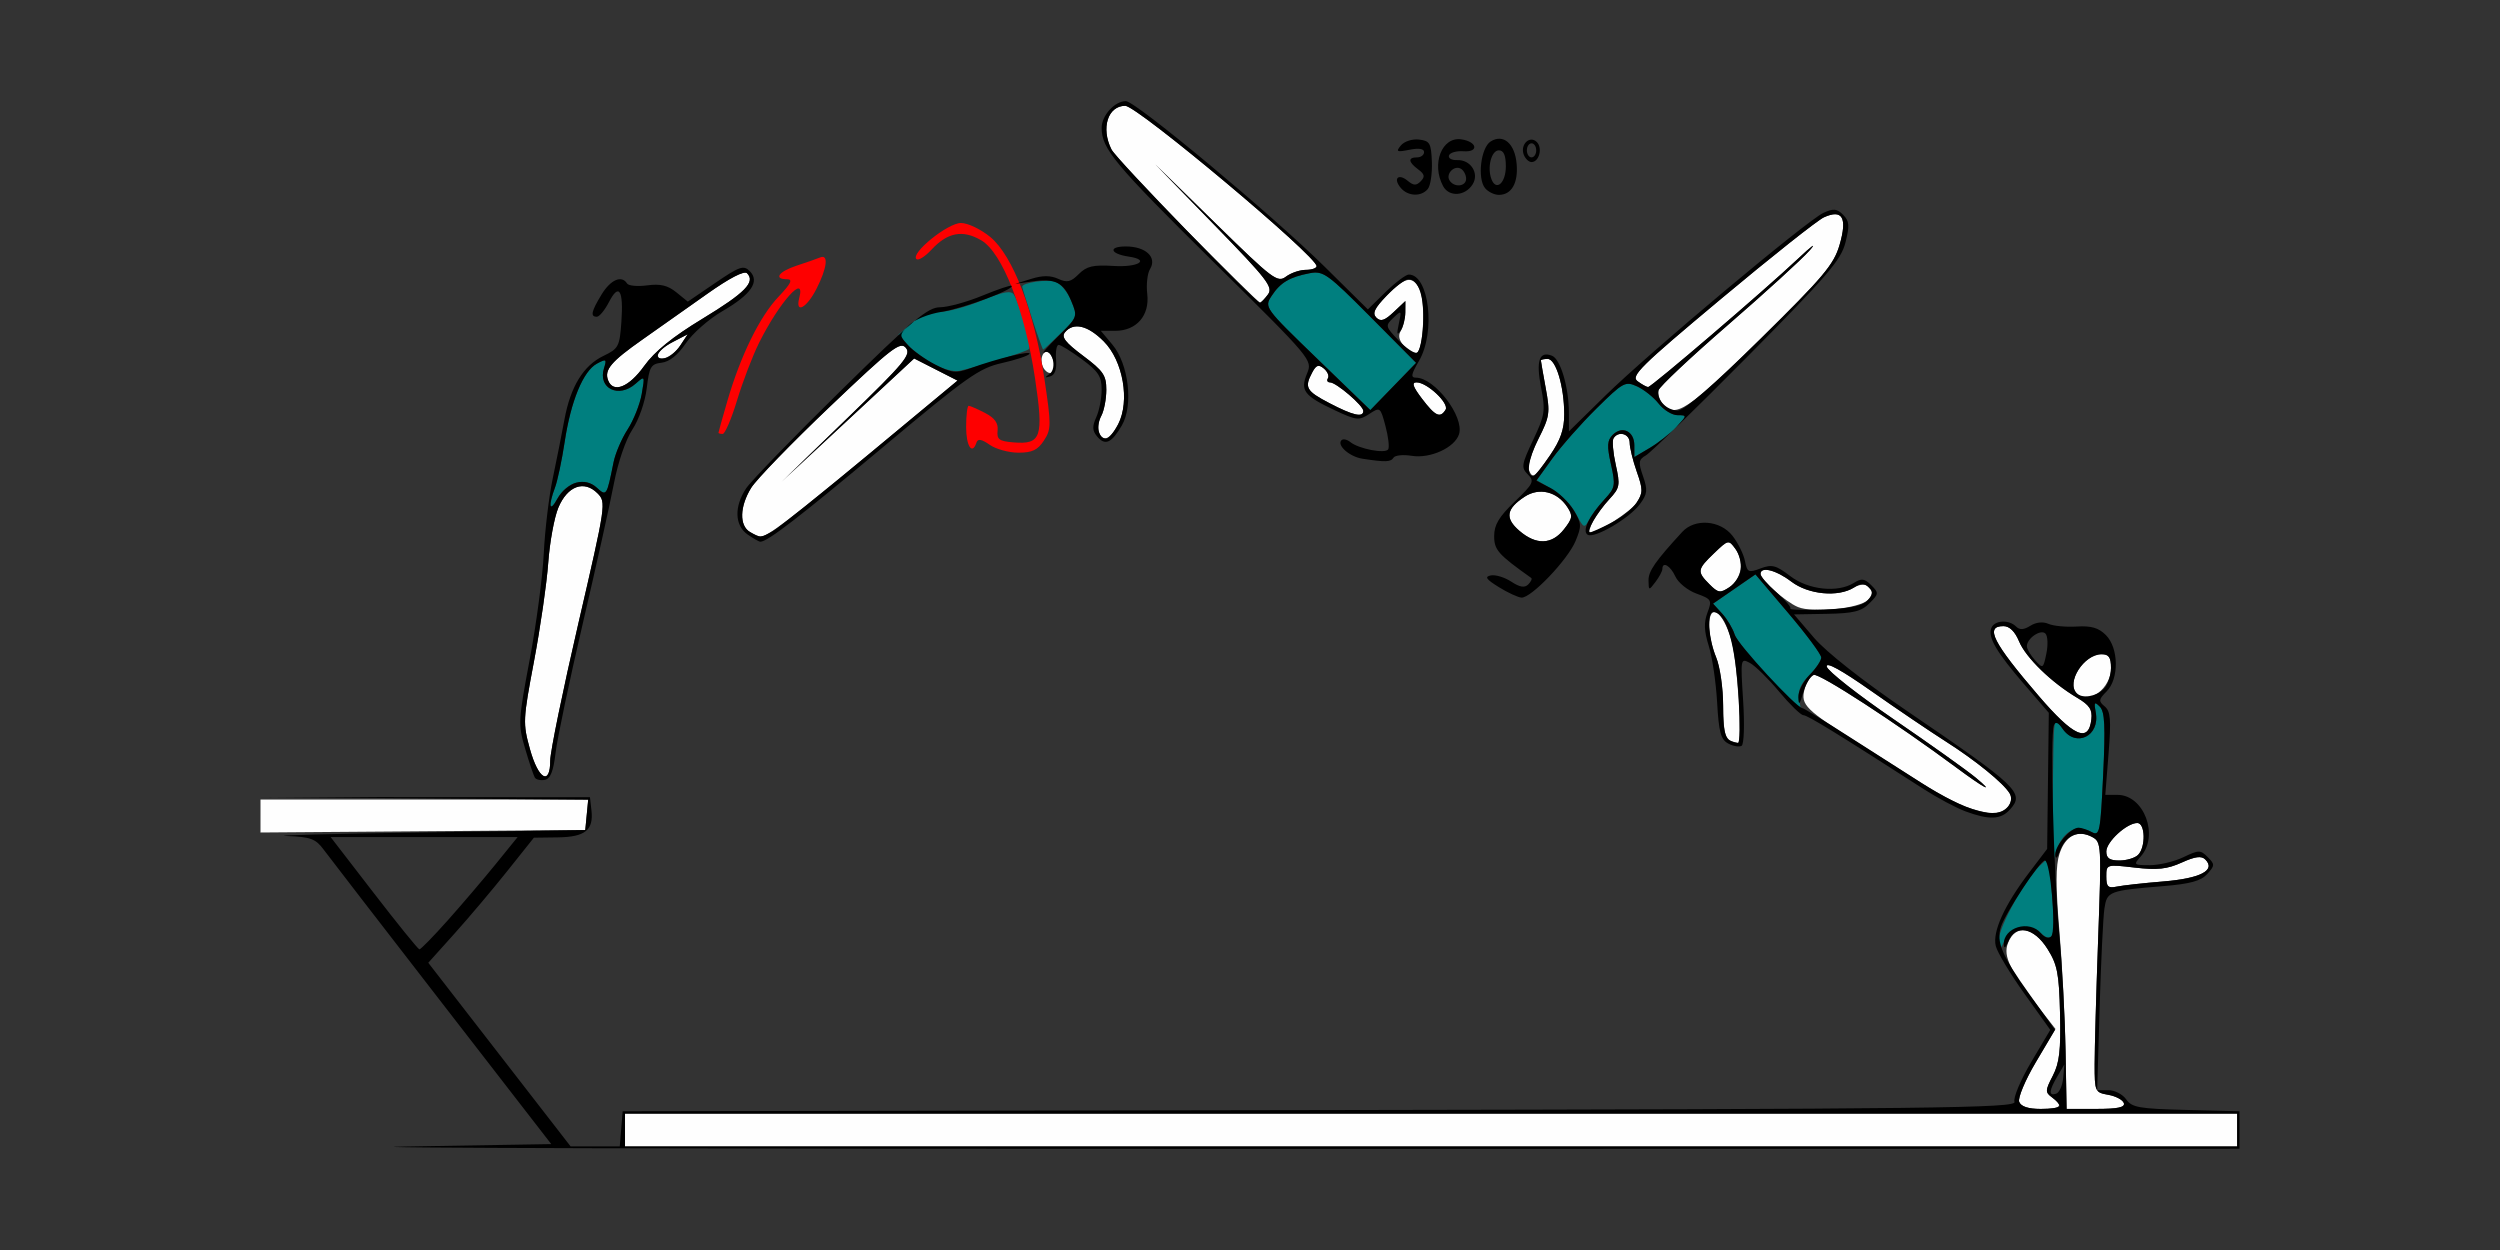 <?xml version="1.0" encoding="UTF-8" standalone="no"?>
<!-- Created with Inkscape (http://www.inkscape.org/) -->

<svg
   xmlns:dc="http://purl.org/dc/elements/1.1/"
   xmlns:cc="http://creativecommons.org/ns#"
   xmlns:rdf="http://www.w3.org/1999/02/22-rdf-syntax-ns#"
   xmlns:svg="http://www.w3.org/2000/svg"
   xmlns="http://www.w3.org/2000/svg"
   xmlns:sodipodi="http://sodipodi.sourceforge.net/DTD/sodipodi-0.dtd"
   xmlns:inkscape="http://www.inkscape.org/namespaces/inkscape"
   id="svg3366"
   version="1.1"
   inkscape:version="0.91 r13725"
   width="500"
   height="250"
   viewBox="0 0 500 250"
   sodipodi:docname="bb930403.svg">
  <rect x="0" y="0" width="500" height="250" fill="#333333" stroke="none"/>
  <defs
     id="defs3370" />
  <sodipodi:namedview
     pagecolor="#ffffff"
     bordercolor="#666666"
     borderopacity="1"
     objecttolerance="10"
     gridtolerance="10"
     guidetolerance="10"
     inkscape:pageopacity="0"
     inkscape:pageshadow="2"
     inkscape:window-width="1763"
     inkscape:window-height="819"
     id="namedview3368"
     showgrid="false"
     inkscape:zoom="0.9554792"
     inkscape:cx="155.67682"
     inkscape:cy="120.40002"
     inkscape:window-x="0"
     inkscape:window-y="0"
     inkscape:window-maximized="0"
     inkscape:current-layer="svg3366" />
  <g
     id="g3376"
     transform="translate(41.823,7.099)">
    <path
       style="fill:#fefefe"
       d="m 83.178,218.906 0,-3.281 161.215,0 161.215,0 0,3.281 0,3.281 -161.215,0 -161.215,0 0,-3.281 z m 278.84,-5.632 c -0.299,-0.78 1.205,-4.359 3.358,-7.995 l 3.898,-6.582 -2.722,-3.489 c -6.374,-8.169 -7.792,-11.022 -6.792,-13.66 1.472,-3.885 5.085,-3.364 7.92,1.142 1.967,3.125 2.313,4.908 2.503,12.891 0.175,7.372 -0.12,9.919 -1.446,12.477 -1.529,2.948 -1.541,3.305 -0.155,4.322 2.369,1.738 1.811,2.308 -2.256,2.308 -2.495,0 -3.95,-0.477 -4.308,-1.413 z m 9.28,-10.073 c -0.109,-6.315 -0.663,-17.085 -1.232,-23.931 -0.766,-9.213 -0.76,-13.283 0.021,-15.658 1.182,-3.592 3.656,-4.852 6.514,-3.318 1.86,0.998 1.889,1.493 1.204,20.443 -0.386,10.681 -0.702,21.944 -0.702,25.031 0,5.464 0.071,5.624 2.727,6.094 1.5,0.265 2.902,1.01 3.115,1.654 0.284,0.855 -1.21,1.171 -5.53,1.17 l -5.919,-0.002 -0.197,-11.483 z m 8.141,-34.994 c 0,-2.451 0.007,-2.453 5.696,-1.791 4.497,0.524 6.471,0.313 9.377,-1.002 2.725,-1.233 3.954,-1.391 4.732,-0.611 2.146,2.153 -0.964,3.775 -8.408,4.387 -3.955,0.325 -8.137,0.789 -9.293,1.03 -1.757,0.367 -2.103,0.036 -2.103,-2.014 z m 0,-5.014 c 0,-1.936 4.093,-5.693 6.201,-5.693 1.598,0 1.714,4.81 0.154,6.375 -0.617,0.619 -2.299,1.125 -3.738,1.125 -1.961,0 -2.617,-0.453 -2.617,-1.807 z m -369.159,-7.087 0,-3.293 32.769,0 32.769,0 -0.293,3.047 -0.293,3.047 -32.477,0.247 -32.477,0.247 0,-3.293 z m 341.012,-1.861 c -1.859,-0.686 -5.644,-2.7 -8.411,-4.474 -2.767,-1.774 -8.605,-5.478 -12.974,-8.23 -10.617,-6.689 -11.605,-7.666 -10.842,-10.715 0.34,-1.358 1.172,-2.682 1.849,-2.943 1.08,-0.416 16.528,9.617 28.576,18.559 5.572,4.136 7.832,5.313 3.845,2.003 -1.765,-1.465 -9.125,-6.708 -16.355,-11.651 -7.23,-4.943 -13.285,-9.702 -13.454,-10.576 -0.201,-1.037 2.901,0.665 8.927,4.896 5.079,3.567 11.736,8.076 14.794,10.021 6.066,3.858 11.657,8.403 12.876,10.465 1.04,1.76 -0.954,4.043 -3.459,3.959 -1.094,-0.036 -3.51,-0.628 -5.369,-1.314 z M 64.17,142.734 c -1.437,-5.174 -1.405,-5.88 0.808,-17.578 1.268,-6.703 2.548,-15.562 2.845,-19.688 0.297,-4.125 1.207,-9.091 2.024,-11.036 1.823,-4.343 5.143,-5.564 7.821,-2.878 1.771,1.777 1.719,2.131 -3.823,26.05 -3.091,13.337 -5.619,25.66 -5.619,27.384 0,5.136 -2.367,3.819 -4.055,-2.255 z m 239.802,-1.793 c -0.774,-0.313 -1.168,-2.624 -1.168,-6.843 0,-3.541 -0.623,-7.864 -1.402,-9.736 C 300.631,122.512 300,119.719 300,118.155 c 0,-4.863 2.698,-3.183 4.468,2.782 1.16,3.91 2.229,20.657 1.312,20.551 -0.352,-0.041 -1.166,-0.287 -1.808,-0.547 z m 61.916,-8.894 c -9.161,-10.684 -10.794,-13.922 -7.022,-13.922 1.213,0 2.299,1.061 3.132,3.062 1.356,3.256 6.496,8.242 11.626,11.278 2.456,1.454 3.053,2.361 2.829,4.298 -0.555,4.801 -3.551,3.464 -10.564,-4.716 z m 7.632,-0.485 c -2.16,-2.167 1.441,-7.812 4.984,-7.812 1.444,0 1.869,0.625 1.869,2.746 0,4.129 -4.484,7.444 -6.854,5.067 z M 317.757,114.303 c -2.557,-1.065 -7.477,-5.451 -7.477,-6.666 0,-1.521 3.165,-0.709 6.158,1.582 3.4,2.602 9.369,3.171 12.523,1.195 2.551,-1.598 4.853,0.465 2.774,2.486 -1.775,1.726 -10.983,2.65 -13.979,1.403 z m -17.689,-4.547 c -2.53,-2.538 -2.467,-2.961 0.935,-6.221 2.827,-2.709 2.895,-2.723 4.245,-0.879 1.84,2.514 1.285,6.046 -1.209,7.698 -1.828,1.21 -2.231,1.15 -3.972,-0.597 z M 262.045,99.054 c -2.924,-2.523 -2.634,-4.382 1.061,-6.811 2.905,-1.91 6.487,-1.044 8.532,2.063 1.138,1.729 1.06,2.258 -0.662,4.453 -2.427,3.095 -5.566,3.199 -8.931,0.295 z m -153.868,0.246 c -2.172,-1.269 -2.072,-5.09 0.232,-8.828 1.027,-1.667 8.128,-8.99 15.78,-16.274 12.347,-11.753 14.054,-13.073 15.166,-11.73 1.1,1.33 -0.337,3.053 -11.808,14.164 l -13.061,12.65 13.256,-12.346 13.256,-12.346 4.344,2.214 4.344,2.214 -17.442,14.475 c -15.765,13.084 -20.562,16.743 -21.964,16.757 -0.257,0.003 -1.203,-0.425 -2.103,-0.951 z m 168.539,-2.034 c 0.595,-1.16 2.098,-3.204 3.34,-4.542 2.089,-2.25 2.184,-2.766 1.27,-6.858 -0.544,-2.434 -0.746,-4.819 -0.448,-5.301 0.957,-1.553 3.233,-0.932 3.233,0.881 0,0.966 0.636,3.564 1.413,5.773 1.263,3.59 1.261,4.247 -0.014,6.2 -1.211,1.854 -7.643,5.958 -9.338,5.958 -0.296,0 -0.051,-0.949 0.544,-2.109 z M 263.926,86.814 c -0.276,-0.721 0.596,-3.484 1.937,-6.14 2.251,-4.457 2.364,-5.235 1.466,-10.111 -0.535,-2.905 -0.973,-5.416 -0.973,-5.579 0,-0.163 0.611,-0.297 1.358,-0.297 1.653,0 3.303,5.522 3.31,11.081 0.004,2.986 -0.743,5.141 -2.843,8.203 -3.109,4.532 -3.506,4.798 -4.254,2.842 z m -85.99,-7.522 c -0.28,-0.733 -0.057,-2.182 0.497,-3.22 0.554,-1.038 1.007,-3.383 1.007,-5.211 0,-2.895 -0.6,-3.774 -4.641,-6.801 -3.579,-2.681 -4.409,-3.757 -3.624,-4.706 1.703,-2.058 4.556,-1.388 7.755,1.821 3.871,3.883 5.271,11.933 2.882,16.569 -1.598,3.1 -3.058,3.683 -3.874,1.547 z m 46.129,-5.76 c -4.673,-2.44 -5.056,-3.125 -3.439,-6.154 0.795,-1.489 1.272,-1.647 2.326,-0.77 0.73,0.607 1.096,1.478 0.814,1.936 -0.282,0.457 -0.099,0.831 0.406,0.831 1.246,0 6.669,4.642 6.669,5.708 0,1.386 -2.05,0.917 -6.776,-1.551 z m 18.521,-0.876 c -1.841,-2.421 -2.129,-3.281 -1.098,-3.281 2.114,0 6.579,4.211 5.802,5.471 -1.079,1.752 -2.051,1.299 -4.704,-2.19 z m 48.105,0.983 c -0.619,-0.749 -0.986,-1.952 -0.815,-2.673 0.171,-0.722 6.409,-6.595 13.862,-13.051 7.453,-6.457 14.807,-13.164 16.342,-14.905 1.535,-1.741 0.483,-0.99 -2.336,1.67 -6.624,6.247 -29.268,25.626 -29.948,25.63 -0.287,0.002 -1.239,-0.524 -2.116,-1.169 -1.405,-1.033 0.57,-2.98 16.666,-16.436 10.043,-8.396 19.312,-15.746 20.599,-16.334 3.73,-1.705 4.736,0.072 3.136,5.542 -1.141,3.903 -3.225,6.375 -15.838,18.791 -14.523,14.296 -17.045,15.965 -19.551,12.936 z M 79.799,68.963 c -0.803,-2.099 0.578,-3.738 6.866,-8.154 3.203,-2.249 9.021,-6.354 12.928,-9.122 4.486,-3.178 7.431,-4.704 7.992,-4.141 1.748,1.754 -0.371,3.92 -8.904,9.099 -6.004,3.644 -9.588,6.549 -11.674,9.463 -3.042,4.249 -6.196,5.499 -7.207,2.856 z m 86.911,-2.825 c -0.763,-1.994 0.59,-3.88 1.617,-2.254 1.102,1.745 1.034,3.616 -0.132,3.616 -0.53,0 -1.198,-0.613 -1.485,-1.361 z M 89.72,63.843 c 0,-0.54 1.351,-1.683 3.002,-2.539 l 3.002,-1.557 -1.478,2.236 c -1.542,2.334 -4.525,3.56 -4.525,1.86 z M 238.998,62.111 c -1.042,-1.155 -1.245,-2.121 -0.647,-3.07 0.48,-0.762 0.879,-2.408 0.887,-3.658 l 0.014,-2.273 -2.349,2.214 c -1.81,1.706 -2.603,1.959 -3.456,1.103 -0.853,-0.856 -0.38,-1.864 2.065,-4.394 3.631,-3.758 5.122,-4.073 6.557,-1.384 1.253,2.348 0.824,12.362 -0.549,12.815 -0.552,0.182 -1.687,-0.427 -2.523,-1.354 z M 195.65,39.141 c -7.777,-7.863 -14.606,-15.218 -15.176,-16.345 -2.151,-4.256 -0.74,-8.734 2.752,-8.734 2.407,0 38.269,30.049 38.269,32.065 0,0.411 -0.971,0.747 -2.158,0.747 -1.187,0 -2.974,0.611 -3.972,1.358 -1.69,1.265 -2.643,0.545 -13.964,-10.547 L 189.252,25.781 201.12,37.969 c 10.552,10.837 11.732,12.369 10.645,13.828 -0.673,0.902 -1.392,1.641 -1.599,1.641 -0.207,0 -6.739,-6.434 -14.516,-14.297 z"
       id="path3386"
       inkscape:connector-curvature="0" />
    <path
       style="fill:#007f7f"
       d="m 357.958,180.882 c -0.016,-2.749 5.607,-12.709 8.599,-15.234 1.859,-1.568 2.023,-2.66 2.182,-14.531 0.212,-15.754 0.114,-15.097 1.874,-12.575 2.754,3.944 7.628,1.653 6.712,-3.155 -0.391,-2.053 -0.264,-2.236 0.805,-1.164 1.003,1.007 1.146,3.861 0.679,13.638 -0.56,11.737 -0.679,12.317 -2.352,11.419 -5.149,-2.764 -8.786,3.49 -7.81,13.429 0.723,7.364 0.154,9.044 -2.308,6.809 -2.315,-2.102 -5.762,-1.42 -7.19,1.421 l -1.178,2.344 -0.014,-2.399 z m -45.972,-52.484 c -3.431,-3.564 -6.529,-7.439 -6.883,-8.611 -0.355,-1.172 -1.47,-3.038 -2.48,-4.145 l -1.835,-2.014 4.24,-2.926 4.24,-2.926 6.581,7.752 c 3.62,4.264 6.581,8.26 6.581,8.882 4e-5,0.621 -1.096,2.228 -2.435,3.572 -1.706,1.712 -2.304,3.127 -1.999,4.73 0.24,1.258 0.389,2.26 0.332,2.227 -0.057,-0.034 -2.911,-2.977 -6.343,-6.54 z m -38.572,-32.679 c -0.862,-1.672 -2.991,-3.882 -4.732,-4.913 l -3.165,-1.873 3.165,-4.389 c 1.741,-2.414 5.698,-6.89 8.793,-9.947 5.339,-5.273 5.757,-5.499 8.132,-4.414 1.377,0.629 3.317,2.181 4.311,3.449 0.994,1.267 2.691,2.304 3.771,2.304 1.932,0 1.929,0.038 -0.239,2.352 -1.212,1.294 -3.598,3.178 -5.303,4.187 l -3.1,1.835 0,-2.342 c 0,-2.822 -2.424,-4.003 -4.318,-2.103 -1.122,1.125 -1.187,2.191 -0.358,5.898 0.939,4.203 0.851,4.698 -1.237,6.958 -1.236,1.338 -2.676,3.244 -3.201,4.234 -0.88,1.663 -1.073,1.567 -2.52,-1.238 z M 68.262,94.045 c -0.021,-0.611 0.384,-2.222 0.899,-3.581 0.515,-1.359 1.395,-5.499 1.955,-9.202 1.238,-8.177 3.709,-14.164 6.455,-15.638 1.857,-0.997 1.987,-0.914 1.413,0.902 -1.288,4.071 2.943,6.123 6.356,3.082 1.806,-1.609 1.828,-1.569 1.179,2.109 -0.364,2.062 -1.632,5.243 -2.818,7.067 -1.186,1.824 -2.451,4.778 -2.811,6.562 -1.374,6.811 -1.405,6.858 -3.366,5.078 -2.358,-2.141 -6.061,-1.118 -7.836,2.164 -0.763,1.411 -1.405,2.066 -1.425,1.455 z M 221.621,64.647 c -10.574,-10.224 -10.615,-10.281 -9.112,-12.582 1.738,-2.66 3.604,-3.765 7.657,-4.533 2.656,-0.503 3.581,0.164 12.055,8.697 l 9.179,9.242 -4.579,4.723 -4.579,4.723 -10.622,-10.271 z m -76.762,1.068 c -1.8,-0.974 -4.109,-2.698 -5.131,-3.832 l -1.859,-2.061 2.613,-2.255 c 1.559,-1.345 3.818,-2.264 5.599,-2.277 1.642,-0.012 5.491,-1.055 8.553,-2.318 4.216,-1.739 5.749,-2.018 6.312,-1.15 1.248,1.924 3.569,10.337 3.006,10.901 -0.514,0.516 -10.206,3.542 -13.952,4.356 -1.028,0.224 -3.342,-0.39 -5.141,-1.364 z m 19.759,-9.016 c -1.1,-3.362 -2.001,-6.27 -2.001,-6.461 0,-0.784 4.961,-1.523 6.637,-0.989 0.993,0.316 2.408,2.021 3.144,3.789 1.317,3.163 1.285,3.266 -2.028,6.494 -1.852,1.804 -3.454,3.28 -3.56,3.28 -0.106,0 -1.093,-2.751 -2.193,-6.113 z"
       id="path3382"
       inkscape:connector-curvature="0" />
    <path
       style="fill:#fe0000"
       d="m 156.108,81.855 c -1.597,-1.122 -2.36,-1.259 -2.622,-0.469 -0.866,2.606 -2.083,0.792 -2.083,-3.105 0,-2.32 0.231,-4.219 0.514,-4.219 0.283,0 1.748,0.64 3.257,1.423 1.95,1.012 2.68,2.028 2.524,3.516 -0.186,1.774 0.291,2.136 3.131,2.374 5.609,0.472 6.116,-1.028 4.345,-12.853 -2.032,-13.565 -6.532,-25.102 -10.752,-27.561 -3.718,-2.167 -6.745,-1.591 -9.968,1.895 -1.282,1.387 -2.632,2.22 -3,1.851 C 140.271,43.522 147.723,37.5 150.372,37.5 c 1.369,0 3.992,1.256 5.876,2.813 4.523,3.74 8.796,14.926 10.8,28.275 1.401,9.33 1.395,10.156 -0.085,12.422 -1.24,1.898 -2.351,2.427 -5.094,2.427 -1.93,0 -4.522,-0.712 -5.761,-1.582 z m -54.238,-2.405 c 0,-0.131 0.798,-2.978 1.773,-6.328 2.648,-9.098 6.479,-16.914 10.222,-20.856 2.493,-2.626 2.935,-3.516 1.746,-3.516 -2.792,0 -1.711,-1.539 1.913,-2.725 1.928,-0.631 4.03,-1.365 4.673,-1.633 1.74,-0.724 1.42,2.063 -0.72,6.27 -1.964,3.862 -4.301,5.107 -3.449,1.838 1.33,-5.101 -3.956,0.786 -8.019,8.93 -1.293,2.591 -3.273,7.759 -4.401,11.484 -1.128,3.725 -2.43,6.773 -2.894,6.773 -0.464,0 -0.844,-0.107 -0.844,-0.237 z"
       id="path3380"
       inkscape:connector-curvature="0" />
    <path
       style="fill:#000000"
       d="M 39.12,222.209 68.427,221.719 46.596,193.527 C 34.59,178.021 23.931,164.205 22.909,162.824 c -1.613,-2.181 -2.596,-2.54 -7.477,-2.727 -3.091,-0.119 9.1,-0.435 27.091,-0.703 l 32.71,-0.487 0.292,-3.035 0.292,-3.035 -32.769,-0.265 -32.769,-0.265 32.944,0.018 32.944,0.018 0.301,2.635 c 0.451,3.949 -1.263,5.325 -6.724,5.398 l -4.792,0.064 -5.368,6.733 c -2.952,3.703 -7.705,9.331 -10.561,12.507 l -5.192,5.775 14.236,18.366 14.236,18.366 4.913,0 4.913,0 0.29,-3.516 0.29,-3.516 139.455,-0.237 c 123.672,-0.211 139.394,-0.397 138.916,-1.647 -0.297,-0.775 1.191,-4.332 3.306,-7.903 l 3.845,-6.493 -5.155,-7.208 c -2.835,-3.964 -5.419,-8.263 -5.742,-9.554 -0.711,-2.843 1.727,-8.198 6.718,-14.755 l 3.556,-4.671 0.165,-13.61 0.165,-13.61 -4.853,-5.625 c -5.636,-6.533 -7.357,-9.464 -6.645,-11.323 0.602,-1.574 3.506,-1.761 4.944,-0.319 0.725,0.728 1.536,0.686 2.867,-0.148 1.147,-0.718 2.528,-0.865 3.615,-0.383 0.968,0.429 3.512,0.671 5.654,0.539 2.917,-0.18 4.383,0.249 5.841,1.712 2.58,2.588 2.656,8.741 0.14,11.265 -1.603,1.608 -1.646,1.946 -0.383,2.998 1.175,0.978 1.31,2.628 0.773,9.438 l -0.651,8.252 2.436,0 c 5.314,0 8.382,8.187 4.627,12.348 -1.471,1.631 -1.382,1.714 1.837,1.714 1.861,0 4.879,-0.715 6.705,-1.589 3.097,-1.482 3.426,-1.484 4.876,-0.029 1.45,1.454 1.443,1.683 -0.098,3.391 -1.249,1.384 -3.402,1.975 -8.816,2.42 -10.863,0.892 -11.224,1.03 -11.746,4.486 -0.252,1.672 -0.681,10.528 -0.953,19.68 l -0.494,16.641 2.261,0 c 1.243,0 2.84,0.829 3.547,1.843 1.13,1.619 2.583,1.875 11.969,2.109 l 10.682,0.267 0,3.75 0,3.75 -198.131,0.021 C 98.972,222.689 23.001,222.478 39.12,222.209 Z m 366.488,-3.302 0,-3.281 -161.215,0 -161.215,0 0,3.281 0,3.281 161.215,0 161.215,0 0,-3.281 z m -35.514,-4.819 c 0,-0.33 -0.68,-1.099 -1.512,-1.709 -1.387,-1.017 -1.374,-1.375 0.155,-4.322 1.326,-2.557 1.621,-5.104 1.446,-12.477 -0.19,-7.982 -0.536,-9.765 -2.503,-12.891 -2.701,-4.293 -6.436,-5.016 -7.838,-1.518 -0.518,1.294 -0.868,1.548 -0.904,0.656 -0.141,-3.45 5.14,-5.05 7.45,-2.257 0.706,0.854 1.54,1.101 2.035,0.605 C 369.468,179.127 368.274,165 367.14,165 c -0.952,0 -7.906,10.524 -8.78,13.286 -0.954,3.016 0.21,5.774 5.652,13.382 l 5.155,7.208 -3.845,6.493 c -2.121,3.581 -3.603,7.126 -3.305,7.906 0.358,0.936 1.813,1.413 4.308,1.413 2.072,0 3.768,-0.27 3.768,-0.6 z m 12.851,-0.572 c -0.214,-0.645 -1.616,-1.389 -3.115,-1.654 -2.655,-0.47 -2.727,-0.63 -2.727,-6.094 0,-3.086 0.316,-14.35 0.702,-25.031 0.685,-18.949 0.656,-19.444 -1.204,-20.443 -2.666,-1.431 -5.281,-0.348 -6.371,2.639 -0.592,1.622 -0.951,1.945 -0.998,0.895 -0.08,-1.777 3.044,-5.391 4.661,-5.391 0.548,0 1.745,0.402 2.661,0.894 1.546,0.83 1.708,0.007 2.255,-11.471 0.466,-9.777 0.324,-12.631 -0.679,-13.638 -1.069,-1.072 -1.196,-0.889 -0.805,1.164 0.893,4.687 -3.942,7.121 -6.596,3.321 -0.947,-1.356 -1.469,-1.562 -1.785,-0.703 -0.752,2.044 -0.042,29.604 1.069,41.527 0.577,6.188 1.146,16.628 1.265,23.201 l 0.217,11.951 5.919,0.002 c 4.32,9.4e-4 5.814,-0.315 5.53,-1.17 z m -12.136,-4.994 0.248,-2.74 -1.383,2.344 c -1.713,2.903 -1.802,4.022 -0.281,3.521 0.643,-0.212 1.28,-1.618 1.416,-3.125 z M 47.741,176.953 c 2.87,-3.222 7.185,-8.285 9.59,-11.249 l 4.372,-5.391 -18.7,0 -18.7,0 8.643,11.21 c 4.753,6.166 8.853,11.228 9.11,11.249 0.257,0.021 2.815,-2.597 5.685,-5.82 z m 343.094,-7.762 c 7.445,-0.612 10.554,-2.234 8.408,-4.387 -0.778,-0.781 -2.006,-0.622 -4.732,0.611 -2.906,1.315 -4.88,1.525 -9.377,1.002 -5.689,-0.662 -5.696,-0.66 -5.696,1.791 0,2.05 0.346,2.381 2.103,2.014 1.157,-0.242 5.339,-0.706 9.293,-1.03 z m -5.041,-5.316 c 1.56,-1.565 1.443,-6.375 -0.154,-6.375 -2.108,0 -6.201,3.758 -6.201,5.693 0,1.354 0.656,1.807 2.617,1.807 1.439,0 3.121,-0.506 3.738,-1.125 z m -9.342,-27.112 c 0.224,-1.938 -0.373,-2.845 -2.829,-4.298 -5.13,-3.036 -10.269,-8.022 -11.626,-11.278 -0.833,-2 -1.919,-3.062 -3.132,-3.062 -3.772,0 -2.139,3.238 7.022,13.922 7.014,8.18 10.009,9.517 10.564,4.716 z m 2.453,-6.049 c 0.808,-0.81 1.469,-2.709 1.469,-4.219 0,-2.121 -0.425,-2.746 -1.869,-2.746 -3.543,0 -7.145,5.645 -4.984,7.812 1.101,1.105 3.873,0.668 5.385,-0.848 z m -11.638,-11.096 c -0.931,-0.951 -3.716,0.947 -3.716,2.532 0,0.541 0.732,1.795 1.627,2.787 1.585,1.757 1.644,1.722 2.274,-1.332 0.356,-1.725 0.273,-3.519 -0.185,-3.987 z m -15.975,35.564 c -1.859,-0.686 -5.644,-2.705 -8.411,-4.485 -17.152,-11.037 -23.213,-14.76 -24.028,-14.76 -0.507,0 -2.692,-2.121 -4.855,-4.712 -2.163,-2.592 -4.791,-5.173 -5.84,-5.736 -1.872,-1.005 -1.897,-0.866 -1.356,7.508 0.31,4.803 0.178,8.763 -0.302,9.061 -0.469,0.291 -1.671,0.09 -2.671,-0.446 -1.497,-0.803 -1.89,-2.258 -2.228,-8.246 -0.226,-3.999 -0.978,-9.072 -1.671,-11.274 -0.941,-2.987 -1.007,-4.676 -0.262,-6.657 0.943,-2.507 0.821,-2.719 -2.195,-3.813 -1.757,-0.637 -3.657,-2.177 -4.222,-3.421 -0.983,-2.164 -2.597,-3.099 -2.597,-1.504 0,0.417 -0.617,1.577 -1.372,2.578 -1.339,1.776 -1.373,1.769 -1.402,-0.273 -0.026,-1.873 1.321,-3.815 6.746,-9.72 2.525,-2.749 7.588,-2.36 10.044,0.773 1.101,1.404 2.225,3.672 2.498,5.039 0.458,2.295 0.697,2.41 3.123,1.491 2.269,-0.859 3.077,-0.651 5.919,1.523 3.631,2.778 9.501,3.406 12.759,1.365 1.524,-0.955 2.12,-0.874 3.462,0.472 1.538,1.543 1.52,1.728 -0.366,3.619 -1.619,1.624 -3.197,2.014 -8.535,2.106 l -6.548,0.113 4.008,4.688 c 2.426,2.837 9.712,8.573 18.458,14.531 22.493,15.323 23.714,16.492 20.709,19.823 -1.817,2.014 -4.129,2.108 -8.866,0.359 z m 8.48,-0.914 c 0.661,-0.798 0.804,-1.897 0.348,-2.668 -1.219,-2.062 -6.81,-6.607 -12.876,-10.465 -3.058,-1.945 -9.715,-6.454 -14.794,-10.021 -6.026,-4.231 -9.128,-5.933 -8.927,-4.896 0.169,0.874 6.224,5.633 13.454,10.576 7.23,4.943 14.59,10.186 16.355,11.651 3.988,3.311 1.728,2.133 -3.845,-2.003 -12.007,-8.912 -27.493,-18.976 -28.565,-18.563 -0.672,0.259 -1.621,1.861 -2.109,3.561 -0.697,2.424 -0.907,2.627 -0.973,0.939 -0.046,-1.184 0.967,-3.207 2.252,-4.496 1.285,-1.289 2.336,-2.852 2.336,-3.473 -6e-5,-0.621 -2.962,-4.618 -6.581,-8.882 l -6.581,-7.752 -4.24,2.926 -4.24,2.926 1.835,2.014 c 1.009,1.108 2.132,2.993 2.494,4.19 0.577,1.905 12.337,14.649 13.575,14.71 0.257,0.013 4.402,2.547 9.211,5.631 4.809,3.084 11.326,7.248 14.483,9.253 9.2,5.842 15.181,7.508 17.387,4.842 z m -53.841,-21.377 c -0.63,-11.173 -2.493,-17.578 -5.111,-17.578 -1.299,0 -0.954,5.363 0.582,9.051 0.779,1.871 1.402,6.194 1.402,9.736 0,5.963 0.457,7.098 2.977,7.39 0.352,0.041 0.42,-3.828 0.151,-8.598 z m 25.684,-19.828 c 1.174,-1.178 1.243,-1.726 0.33,-2.642 -0.909,-0.912 -1.537,-0.914 -2.985,-0.007 -3.154,1.976 -9.123,1.406 -12.523,-1.195 -3.056,-2.338 -6.158,-3.096 -6.158,-1.504 0,0.462 1.441,2.11 3.203,3.662 1.762,1.552 3.011,3.015 2.775,3.251 -0.235,0.236 2.79,0.315 6.723,0.175 5.015,-0.178 7.594,-0.698 8.633,-1.741 z m -25.268,-6.294 c 0.15,-1.231 -0.344,-3.082 -1.099,-4.112 -1.35,-1.844 -1.418,-1.83 -4.245,0.879 -3.402,3.26 -3.466,3.683 -0.935,6.221 1.741,1.746 2.144,1.807 3.972,0.597 1.119,-0.741 2.157,-2.354 2.308,-3.585 z M 65.139,148.411 c -0.251,-0.415 -1.124,-3.022 -1.94,-5.793 -1.421,-4.824 -1.382,-5.58 0.918,-17.812 1.321,-7.026 2.587,-16.572 2.813,-21.212 0.226,-4.641 1.033,-11.391 1.793,-15 0.76,-3.609 1.81,-8.893 2.333,-11.742 1.219,-6.638 3.802,-10.854 7.83,-12.781 2.993,-1.432 3.222,-1.867 3.568,-6.785 0.449,-6.393 -0.478,-7.864 -2.493,-3.956 -0.828,1.606 -1.915,2.92 -2.416,2.92 -1.343,0 -1.119,-1.052 0.948,-4.453 1.799,-2.96 4.032,-3.924 5.095,-2.199 0.287,0.467 2.106,0.635 4.042,0.375 2.621,-0.353 4.105,0.002 5.813,1.39 l 2.294,1.864 5.5,-3.747 c 4.876,-3.322 5.658,-3.588 6.895,-2.348 2.065,2.071 0.284,4.668 -5.5,8.018 -2.677,1.55 -5.959,4.436 -7.293,6.413 -1.578,2.338 -3.267,3.693 -4.834,3.878 -2.147,0.254 -2.469,0.803 -2.973,5.07 -0.32,2.708 -1.566,6.303 -2.872,8.283 -1.341,2.032 -2.896,6.585 -3.713,10.868 -0.773,4.054 -3.575,16.652 -6.225,27.995 -2.65,11.344 -5.092,22.94 -5.425,25.77 -0.44,3.729 -1.032,5.227 -2.155,5.443 -0.852,0.164 -1.754,-0.042 -2.004,-0.457 z m 3.086,-3.422 c 0,-1.724 2.529,-14.047 5.619,-27.384 5.543,-23.919 5.595,-24.273 3.823,-26.05 -2.678,-2.686 -5.998,-1.465 -7.821,2.878 -0.816,1.945 -1.727,6.911 -2.024,11.036 -0.297,4.125 -1.577,12.984 -2.845,19.688 -2.212,11.698 -2.245,12.404 -0.808,17.578 1.687,6.075 4.055,7.392 4.055,2.255 z m 5.201,-55.558 c 1.564,-0.394 2.935,-0.061 4.097,0.994 1.961,1.78 1.992,1.733 3.366,-5.078 0.36,-1.785 1.625,-4.738 2.811,-6.562 1.186,-1.824 2.454,-5.005 2.818,-7.067 0.649,-3.678 0.627,-3.718 -1.179,-2.109 -3.413,3.041 -7.644,0.989 -6.356,-3.082 0.575,-1.816 0.445,-1.899 -1.413,-0.902 -2.747,1.475 -5.218,7.461 -6.455,15.638 -0.56,3.702 -1.44,7.843 -1.955,9.202 -1.398,3.69 -1.059,5.058 0.527,2.126 0.763,-1.411 2.446,-2.833 3.739,-3.158 z M 87.006,66.108 c 2.086,-2.914 5.67,-5.819 11.674,-9.463 8.533,-5.179 10.653,-7.345 8.904,-9.099 -0.561,-0.562 -3.506,0.964 -7.992,4.141 -3.907,2.767 -9.725,6.872 -12.928,9.122 -6.288,4.416 -7.669,6.056 -6.866,8.154 1.011,2.643 4.165,1.393 7.207,-2.856 z m 7.239,-4.125 1.478,-2.236 -3.002,1.557 c -3.137,1.627 -4.108,3.741 -1.478,3.218 0.838,-0.167 2.189,-1.309 3.002,-2.539 z m 163.701,48.343 c -2.557,-1.579 -2.903,-2.09 -1.59,-2.344 0.924,-0.178 2.755,0.383 4.07,1.247 1.707,1.122 2.678,1.283 3.396,0.562 0.553,-0.555 0.824,-1.139 0.601,-1.297 -6.629,-4.713 -7.414,-5.602 -7.414,-8.389 0,-2.233 0.973,-3.86 4.111,-6.877 3.761,-3.615 3.985,-4.079 2.623,-5.445 -1.362,-1.366 -1.271,-1.954 1.067,-6.903 2.359,-4.993 2.48,-5.803 1.573,-10.51 -1.032,-5.357 -0.358,-7.306 2.186,-6.326 1.702,0.655 3.38,6.305 3.387,11.404 l 0.006,3.728 7.243,-7.111 c 8.823,-8.662 40.361,-35.087 43.693,-36.61 1.976,-0.903 2.671,-0.831 3.901,0.402 1.257,1.261 1.332,2.15 0.469,5.557 -0.885,3.494 -3.6,6.654 -19.601,22.806 -10.216,10.312 -19.344,19.195 -20.284,19.74 -1.505,0.871 -1.577,1.375 -0.596,4.196 0.962,2.769 0.876,3.529 -0.629,5.573 -2.089,2.836 -9.11,6.951 -10.446,6.123 -1.18,-0.731 0.253,-3.725 3.411,-7.127 2.1,-2.263 2.188,-2.75 1.248,-6.958 -0.828,-3.707 -0.763,-4.773 0.358,-5.898 1.894,-1.9 4.318,-0.719 4.318,2.103 l 0,2.342 3.1,-1.835 c 1.705,-1.009 4.091,-2.893 5.303,-4.187 2.167,-2.314 2.171,-2.352 0.239,-2.352 -1.08,0 -2.777,-1.037 -3.771,-2.304 -0.994,-1.267 -2.934,-2.819 -4.311,-3.449 -2.375,-1.086 -2.793,-0.859 -8.132,4.414 -3.096,3.057 -7.068,7.555 -8.827,9.994 l -3.199,4.436 2.831,1.469 c 1.557,0.808 3.63,2.786 4.605,4.395 1.624,2.679 1.658,3.206 0.399,6.227 -1.56,3.746 -8.898,11.421 -10.807,11.303 -0.694,-0.043 -2.733,-0.986 -4.531,-2.097 z m 13.031,-11.567 c 1.721,-2.195 1.8,-2.724 0.662,-4.453 -2.045,-3.107 -5.627,-3.972 -8.532,-2.063 -3.695,2.429 -3.985,4.288 -1.061,6.811 3.366,2.904 6.504,2.8 8.931,-0.295 z m 9.421,-1.271 c 2.028,-1.038 4.329,-2.87 5.114,-4.071 1.275,-1.952 1.277,-2.609 0.014,-6.2 -0.777,-2.209 -1.413,-4.807 -1.413,-5.773 0,-1.813 -2.277,-2.433 -3.233,-0.881 -0.297,0.482 -0.095,2.868 0.448,5.301 0.914,4.092 0.818,4.608 -1.27,6.858 -2.407,2.593 -4.777,6.652 -3.885,6.652 0.296,0 2.197,-0.849 4.225,-1.887 z M 268.179,83.972 c 2.101,-3.063 2.847,-5.217 2.843,-8.203 -0.007,-5.559 -1.656,-11.081 -3.31,-11.081 -0.747,0 -1.358,0.133 -1.358,0.297 0,0.163 0.438,2.674 0.973,5.579 0.899,4.876 0.786,5.654 -1.466,10.111 -2.099,4.156 -2.535,7.451 -0.984,7.451 0.248,0 1.734,-1.869 3.3,-4.153 z m 42.063,-23.269 c 12.613,-12.416 14.697,-14.888 15.838,-18.791 1.6,-5.47 0.594,-7.247 -3.136,-5.542 -1.287,0.588 -10.556,7.938 -20.599,16.334 -16.096,13.456 -18.071,15.403 -16.666,16.436 0.876,0.645 1.828,1.17 2.116,1.169 0.681,-0.004 23.324,-19.383 29.948,-25.63 2.82,-2.66 3.871,-3.411 2.336,-1.67 -1.535,1.741 -8.889,8.448 -16.342,14.905 -7.453,6.457 -13.691,12.33 -13.862,13.051 C 289.428,72.856 291.497,75 293.768,75 c 1.258,0 7.111,-5.079 16.474,-14.297 z M 107.685,99.791 c -2.575,-1.809 -2.699,-5.545 -0.305,-9.187 0.968,-1.473 9.445,-10.226 18.838,-19.453 14.61,-14.351 17.495,-16.779 19.963,-16.798 1.587,-0.012 5.386,-1.054 8.444,-2.314 3.057,-1.261 5.699,-2.152 5.87,-1.98 0.679,0.681 -9.594,4.51 -13.957,5.202 -2.683,0.425 -5.471,1.567 -6.605,2.705 -1.944,1.95 -1.946,1.988 -0.153,3.977 0.996,1.104 3.474,2.86 5.508,3.901 3.27,1.674 4.082,1.754 7.009,0.692 5.338,-1.937 12.232,-3.612 11.768,-2.859 -0.235,0.382 -2.709,1.207 -5.497,1.833 -4.548,1.021 -6.979,2.738 -23.641,16.693 -16.763,14.04 -23.233,19.035 -24.672,19.045 -0.271,0.002 -1.428,-0.653 -2.57,-1.456 z m 5.09,-0.683 c 1.115,-0.626 9.876,-7.653 19.469,-15.614 l 17.442,-14.475 -4.338,-2.211 -4.338,-2.211 -12.795,11.883 -12.795,11.883 12.597,-12.185 c 11.08,-10.717 12.446,-12.368 11.341,-13.703 -1.117,-1.35 -2.803,-0.046 -15.169,11.725 -7.652,7.284 -14.753,14.607 -15.78,16.274 -2.303,3.738 -2.403,7.559 -0.232,8.828 2.045,1.195 2.134,1.191 4.597,-0.193 z M 230.676,84.648 c -2.6,-0.399 -5.203,-2.7 -4.196,-3.71 0.318,-0.319 1.114,-0.146 1.769,0.383 1.689,1.366 6.995,2.378 7.57,1.444 0.265,-0.43 0.019,-2.524 -0.548,-4.653 -1.012,-3.802 -1.069,-3.845 -3.244,-2.415 -2.047,1.345 -2.565,1.29 -6.87,-0.733 -6.188,-2.908 -6.981,-3.954 -5.572,-7.365 1.116,-2.704 1.037,-2.798 -18.673,-22.263 -19.821,-19.574 -22.408,-22.676 -22.408,-26.863 0,-2.468 2.608,-5.348 4.842,-5.348 1.959,0 29.218,22.708 39.771,33.131 l 8.632,8.525 3.557,-3.484 c 1.956,-1.916 4.041,-3.484 4.633,-3.484 4.061,0 5.411,11.532 2.024,17.29 -1.563,2.657 -1.683,3.335 -0.593,3.335 3.75,0 9.712,7.829 8.611,11.307 -0.849,2.683 -5.754,4.925 -9.455,4.322 -1.71,-0.278 -3.352,-0.112 -3.649,0.37 -0.543,0.881 -1.6,0.917 -6.202,0.211 z m 0.165,-9.564 c 0,-1.066 -5.423,-5.708 -6.669,-5.708 -0.505,0 -0.688,-0.374 -0.406,-0.831 0.282,-0.457 -0.085,-1.328 -0.814,-1.936 -1.054,-0.878 -1.532,-0.72 -2.326,0.77 -1.616,3.03 -1.234,3.714 3.439,6.154 4.726,2.468 6.776,2.937 6.776,1.551 z m 16.45,-0.237 c 0.777,-1.261 -3.688,-5.471 -5.802,-5.471 -1.031,0 -0.743,0.86 1.098,3.281 2.653,3.49 3.625,3.942 4.704,2.19 z M 232.222,56.229 c -8.475,-8.533 -9.4,-9.2 -12.055,-8.697 -4.053,0.768 -5.92,1.873 -7.657,4.533 -1.503,2.301 -1.462,2.358 9.112,12.582 l 10.622,10.271 4.579,-4.723 4.579,-4.723 -9.179,-9.242 z m 10.581,1.612 C 243.092,52.363 241.927,48.75 239.87,48.75 c -0.652,0 -2.613,1.477 -4.358,3.283 -2.445,2.53 -2.918,3.538 -2.065,4.394 0.853,0.856 1.646,0.603 3.456,-1.103 l 2.349,-2.214 -0.014,2.273 c -0.008,1.25 -0.441,2.906 -0.963,3.679 -0.695,1.03 -0.785,0.653 -0.337,-1.406 0.587,-2.698 0.542,-2.746 -1.093,-1.185 -1.645,1.57 -1.609,1.728 1.008,4.468 1.492,1.562 3.153,2.695 3.692,2.517 0.539,-0.178 1.105,-2.705 1.259,-5.615 z M 211.765,51.797 C 212.852,50.338 211.672,48.806 201.12,37.969 l -11.868,-12.188 12.15,11.905 c 11.32,11.092 12.273,11.812 13.964,10.547 0.998,-0.747 2.785,-1.358 3.972,-1.358 1.187,0 2.158,-0.336 2.158,-0.747 0,-2.017 -35.862,-32.065 -38.269,-32.065 -3.492,0 -4.903,4.478 -2.752,8.734 0.946,1.871 28.824,30.641 29.692,30.641 0.207,0 0.926,-0.738 1.599,-1.641 z M 177.573,80.16 c -0.94,-1.137 -0.972,-1.994 -0.14,-3.825 0.59,-1.298 1.072,-3.78 1.072,-5.516 0,-2.622 -0.664,-3.646 -3.922,-6.05 -2.157,-1.591 -4.262,-2.894 -4.676,-2.894 -0.415,0 -0.647,1.325 -0.517,2.945 0.158,1.963 -0.23,3.081 -1.165,3.353 -1.133,0.329 -1.158,0.237 -0.134,-0.484 1.571,-1.105 0.519,-5.195 -1.102,-4.286 -0.606,0.339 0.666,-1.127 2.827,-3.26 3.893,-3.843 3.916,-3.905 2.605,-7.052 -1.551,-3.724 -3.213,-4.552 -7.826,-3.901 l -3.379,0.477 3.21,-0.998 c 2.266,-0.705 3.851,-0.706 5.388,-0.003 1.786,0.816 2.526,0.646 4.114,-0.947 1.582,-1.587 2.86,-1.885 6.98,-1.627 4.93,0.309 7.401,-1.229 3.009,-1.873 -3.741,-0.549 -4.159,-2.03 -0.572,-2.03 3.978,0 6.288,2.164 4.835,4.529 -0.529,0.86 -0.777,3.105 -0.553,4.988 0.511,4.292 -2.156,7.357 -6.4,7.357 l -2.887,0 2.304,2.746 c 3.276,3.905 4.243,12.16 1.897,16.189 -2.067,3.55 -3.353,4.11 -4.966,2.162 z m 4.238,-2.415 c 2.39,-4.636 0.99,-12.686 -2.882,-16.569 -3.199,-3.209 -6.052,-3.879 -7.755,-1.821 -0.785,0.948 0.045,2.025 3.624,4.706 4.041,3.027 4.641,3.906 4.641,6.801 0,1.829 -0.453,4.174 -1.007,5.211 -1.089,2.041 -0.563,4.553 0.953,4.553 0.517,0 1.608,-1.296 2.425,-2.88 z m 56.488,-47.299 c -1.553,-1.877 -0.442,-2.934 1.438,-1.369 1.155,0.962 1.702,0.976 2.593,0.07 0.883,-0.899 0.773,-1.412 -0.507,-2.36 -2.006,-1.487 -2.096,-2.412 -0.234,-2.412 0.771,0 1.402,-0.475 1.402,-1.055 0,-0.681 -1.034,-0.847 -2.918,-0.469 -2.559,0.513 -2.77,0.407 -1.716,-0.868 0.669,-0.808 2.274,-1.328 3.619,-1.171 2.171,0.253 2.433,0.711 2.575,4.495 0.087,2.317 -0.279,4.743 -0.815,5.391 -1.328,1.605 -4.003,1.482 -5.437,-0.251 z m 8.493,-0.328 c -2.375,-4.451 -0.238,-9.918 3.654,-9.348 3.188,0.466 3.565,2.613 0.418,2.383 -1.391,-0.102 -2.692,0.272 -2.891,0.83 -0.199,0.558 0.541,0.98 1.645,0.938 2.7,-0.104 4.455,2.652 3.085,4.845 -1.493,2.39 -4.722,2.583 -5.911,0.353 z m 4.61,-1.469 c 0,-0.743 -0.457,-1.634 -1.016,-1.981 -1.32,-0.818 -3.121,0.989 -2.305,2.313 0.916,1.487 3.321,1.247 3.321,-0.332 z m 3.792,1.885 c -1.591,-1.923 -0.853,-8.105 1.114,-9.341 2.538,-1.595 4.855,0.416 5.2,4.514 0.323,3.829 -1.029,6.168 -3.565,6.168 -0.902,0 -2.139,-0.603 -2.75,-1.341 z m 4.151,-4.362 c 0,-2.222 -0.429,-3.203 -1.402,-3.203 -1.496,0 -2.372,3.426 -1.475,5.771 0.948,2.478 2.877,0.756 2.877,-2.568 z m 3.585,-2.329 c -0.779,-2.036 1.199,-3.951 2.614,-2.531 1.196,1.2 0.455,4.001 -1.059,4.001 -0.546,0 -1.246,-0.661 -1.555,-1.469 z m 2.49,-0.874 c 0,-0.773 -0.421,-1.406 -0.935,-1.406 -0.514,0 -0.935,0.633 -0.935,1.406 0,0.773 0.421,1.406 0.935,1.406 0.514,0 0.935,-0.633 0.935,-1.406 z"
       id="path3378"
       inkscape:connector-curvature="0" />
  </g>
</svg>

